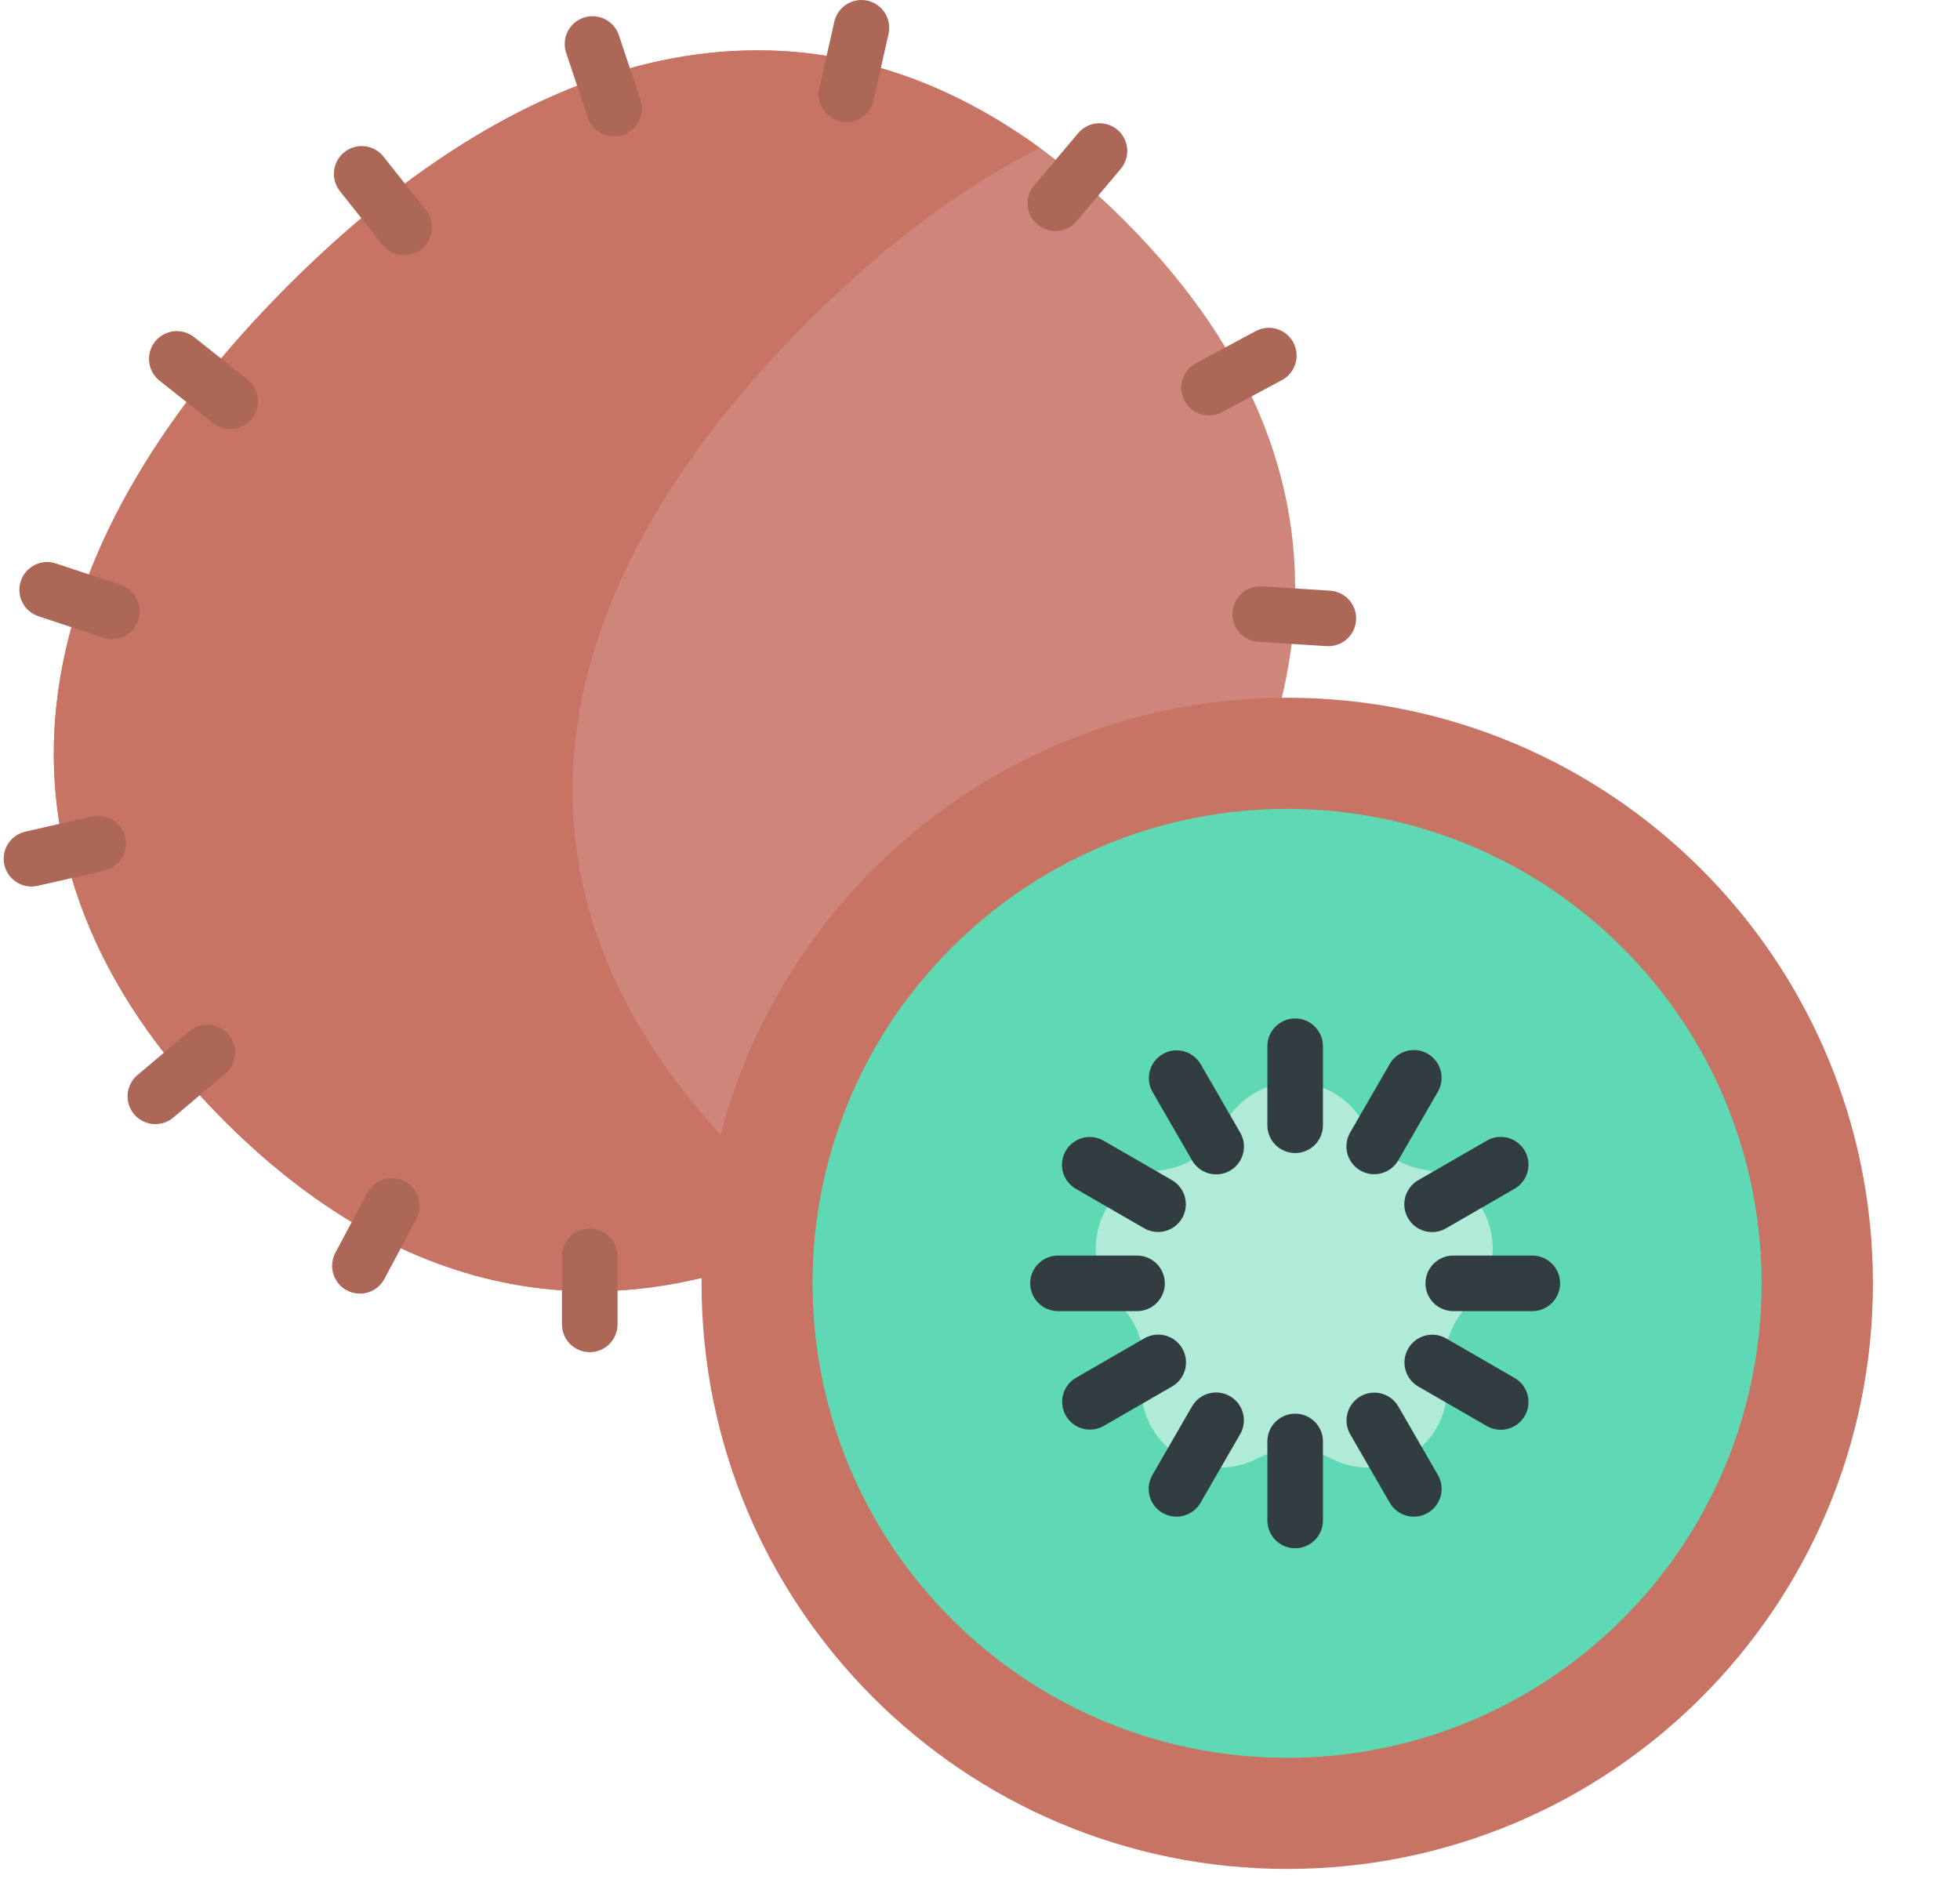 <svg width="529" height="512" viewBox="0 0 529 512" fill="none" xmlns="http://www.w3.org/2000/svg">
<path d="M303.537 59.594C296.435 52.447 288.783 45.87 280.649 39.923C214.61 -8.047 142.263 12.589 77.9 76.949C6 148.835 -11.357 230.676 60.538 302.562C112.158 354.176 168.911 359.782 223.426 332.233C244.838 321.413 265.905 305.479 286.18 285.207C358.075 213.321 375.433 131.48 303.537 59.594Z" fill="#CE857A"/>
<path d="M217.9 86.949C238.175 66.677 259.242 50.743 280.654 39.923C214.61 -8.047 142.263 12.589 77.9 76.949C6 148.835 -11.357 230.676 60.538 302.562C112.158 354.176 168.911 359.782 223.426 332.233C215.293 326.286 207.64 319.709 200.538 312.562C128.643 240.676 146 158.835 217.9 86.949Z" fill="#C77464"/>
<path d="M326.333 112.132C324.661 112.134 323.036 111.577 321.716 110.55C320.397 109.522 319.458 108.083 319.051 106.461C318.643 104.839 318.789 103.128 319.465 101.598C320.142 100.069 321.31 98.809 322.784 98.02L339.011 89.325C340.761 88.42 342.797 88.24 344.678 88.824C346.56 89.408 348.136 90.708 349.067 92.445C349.997 94.181 350.207 96.214 349.651 98.104C349.095 99.994 347.818 101.589 346.095 102.545L329.868 111.24C328.782 111.825 327.567 112.132 326.333 112.132Z" fill="#AC6757"/>
<path d="M62.134 115.818C60.444 115.82 58.803 115.247 57.48 114.195L43.054 102.757C41.495 101.521 40.491 99.717 40.262 97.741C40.033 95.765 40.599 93.779 41.835 92.219C43.07 90.66 44.875 89.656 46.851 89.427C48.827 89.199 50.813 89.764 52.372 91L66.8 102.441C68.02 103.408 68.909 104.732 69.343 106.227C69.778 107.723 69.735 109.317 69.223 110.787C68.71 112.258 67.752 113.532 66.482 114.434C65.213 115.335 63.694 115.819 62.136 115.818H62.134Z" fill="#AC6757"/>
<path d="M284.836 62.383C283.407 62.382 282.009 61.973 280.804 61.204C279.6 60.435 278.641 59.339 278.039 58.043C277.437 56.747 277.217 55.306 277.406 53.89C277.596 52.474 278.185 51.141 279.106 50.049L290.971 35.975C291.603 35.213 292.38 34.584 293.256 34.123C294.133 33.663 295.092 33.38 296.078 33.292C297.064 33.204 298.057 33.312 299.002 33.61C299.946 33.908 300.822 34.39 301.578 35.028C302.335 35.666 302.958 36.448 303.412 37.328C303.865 38.208 304.14 39.17 304.22 40.156C304.3 41.143 304.184 42.136 303.878 43.078C303.572 44.019 303.083 44.891 302.439 45.643L290.574 59.717C289.871 60.554 288.992 61.226 288.001 61.687C287.01 62.147 285.929 62.385 284.836 62.383Z" fill="#AC6757"/>
<path d="M109.075 68.851C107.945 68.853 106.83 68.599 105.812 68.108C104.794 67.617 103.9 66.902 103.198 66.017L91.747 51.6C90.51 50.043 89.942 48.057 90.168 46.081C90.394 44.105 91.396 42.3 92.953 41.062C94.51 39.825 96.496 39.256 98.472 39.483C100.448 39.709 102.254 40.711 103.491 42.268L114.942 56.68C115.82 57.784 116.368 59.113 116.524 60.515C116.68 61.916 116.438 63.334 115.826 64.604C115.213 65.874 114.255 66.946 113.061 67.696C111.867 68.447 110.485 68.845 109.075 68.846V68.851Z" fill="#AC6757"/>
<path d="M228.455 32.96C227.33 32.959 226.219 32.706 225.205 32.218C224.19 31.73 223.299 31.021 222.596 30.142C221.893 29.263 221.396 28.238 221.143 27.141C220.889 26.045 220.886 24.905 221.132 23.807L225.183 5.85C225.4 4.889 225.804 3.98 226.372 3.176C226.939 2.371 227.66 1.686 228.493 1.16C229.326 0.634 230.254 0.277 231.224 0.109C232.195 -0.058 233.189 -0.033 234.15 0.184C235.111 0.4 236.019 0.804 236.824 1.372C237.629 1.94 238.314 2.661 238.84 3.493C239.366 4.326 239.723 5.254 239.891 6.224C240.058 7.195 240.033 8.189 239.816 9.15L235.765 27.107C235.392 28.767 234.464 30.251 233.136 31.315C231.808 32.378 230.157 32.958 228.455 32.96Z" fill="#AC6757"/>
<path d="M165.747 36.841C164.174 36.841 162.641 36.346 161.364 35.426C160.088 34.506 159.133 33.208 158.635 31.716L152.8 14.257C152.488 13.323 152.363 12.336 152.431 11.354C152.5 10.371 152.762 9.411 153.202 8.53C154.09 6.75 155.649 5.395 157.536 4.764C159.422 4.134 161.482 4.278 163.263 5.166C165.043 6.054 166.397 7.613 167.028 9.5L172.861 26.959C173.237 28.087 173.34 29.288 173.16 30.463C172.981 31.638 172.526 32.754 171.831 33.718C171.137 34.683 170.223 35.469 169.165 36.011C168.107 36.553 166.936 36.837 165.747 36.838V36.841Z" fill="#AC6757"/>
<path d="M358.509 174.431C358.35 174.431 358.19 174.426 358.028 174.416L339.654 173.251C338.671 173.189 337.71 172.933 336.826 172.5C335.941 172.066 335.151 171.462 334.5 170.723C333.849 169.984 333.35 169.124 333.031 168.192C332.713 167.26 332.581 166.274 332.643 165.291C332.706 164.308 332.961 163.347 333.395 162.463C333.828 161.578 334.432 160.788 335.171 160.137C335.91 159.486 336.77 158.987 337.702 158.668C338.635 158.35 339.62 158.218 340.603 158.28L358.977 159.445C360.924 159.564 362.748 160.437 364.062 161.878C365.376 163.319 366.076 165.216 366.016 167.165C365.955 169.114 365.137 170.963 363.736 172.32C362.334 173.676 360.46 174.434 358.509 174.431Z" fill="#AC6757"/>
<path d="M41.932 303.441C40.395 303.442 38.895 302.97 37.635 302.09C36.375 301.209 35.416 299.963 34.887 298.52C34.358 297.077 34.286 295.506 34.68 294.02C35.074 292.534 35.914 291.205 37.088 290.213L51.148 278.33C52.67 277.066 54.629 276.454 56.6 276.628C58.571 276.801 60.393 277.747 61.67 279.258C62.947 280.769 63.575 282.723 63.417 284.696C63.26 286.668 62.33 288.498 60.829 289.787L46.769 301.67C45.418 302.815 43.703 303.442 41.932 303.441Z" fill="#AC6757"/>
<path d="M8.495 239.308C6.651 239.308 4.871 238.628 3.496 237.399C2.121 236.169 1.247 234.476 1.042 232.643C0.836 230.81 1.314 228.966 2.382 227.462C3.451 225.959 5.036 224.902 6.835 224.494L24.784 220.4C25.745 220.18 26.74 220.151 27.712 220.315C28.684 220.479 29.614 220.834 30.449 221.358C31.284 221.882 32.008 222.566 32.578 223.37C33.148 224.174 33.555 225.082 33.774 226.044C33.993 227.005 34.02 228 33.855 228.972C33.689 229.943 33.333 230.873 32.808 231.707C32.282 232.541 31.598 233.264 30.793 233.833C29.988 234.402 29.079 234.807 28.117 235.025L10.168 239.119C9.619 239.244 9.058 239.307 8.495 239.308Z" fill="#AC6757"/>
<path d="M30.2 172.525C29.397 172.524 28.599 172.395 27.837 172.141L10.364 166.341C8.476 165.714 6.914 164.362 6.022 162.583C5.13 160.805 4.981 158.744 5.608 156.856C6.235 154.968 7.587 153.405 9.366 152.514C11.145 151.622 13.205 151.473 15.093 152.1L32.566 157.9C34.258 158.46 35.696 159.605 36.621 161.129C37.546 162.652 37.897 164.456 37.613 166.216C37.329 167.975 36.427 169.576 35.07 170.732C33.712 171.887 31.988 172.521 30.205 172.52L30.2 172.525Z" fill="#AC6757"/>
<path d="M159.172 365C157.183 365 155.275 364.21 153.869 362.803C152.462 361.397 151.672 359.489 151.672 357.5V339.134C151.672 337.145 152.462 335.237 153.869 333.831C155.275 332.424 157.183 331.634 159.172 331.634C161.161 331.634 163.069 332.424 164.476 333.831C165.882 335.237 166.672 337.145 166.672 339.134V357.5C166.672 359.489 165.882 361.397 164.476 362.803C163.069 364.21 161.161 365 159.172 365Z" fill="#AC6757"/>
<path d="M97.123 349.2C95.828 349.199 94.556 348.862 93.429 348.223C92.303 347.585 91.361 346.665 90.696 345.554C90.031 344.443 89.664 343.179 89.632 341.884C89.6 340.59 89.904 339.309 90.514 338.167L99.182 321.927C100.134 320.201 101.727 318.919 103.617 318.358C105.507 317.798 107.542 318.004 109.281 318.932C111.02 319.86 112.324 321.436 112.91 323.318C113.497 325.2 113.318 327.237 112.414 328.989L103.746 345.229C103.106 346.429 102.152 347.433 100.985 348.132C99.818 348.832 98.483 349.201 97.123 349.2Z" fill="#AC6757"/>
<path d="M347.423 504.5C434.727 504.5 505.5 433.727 505.5 346.423C505.5 259.119 434.727 188.346 347.423 188.346C260.12 188.346 189.346 259.119 189.346 346.423C189.346 433.727 260.12 504.5 347.423 504.5Z" fill="#C77464"/>
<path d="M437.941 436.987C487.959 386.97 487.959 305.876 437.942 255.858C387.925 205.841 306.831 205.842 256.813 255.859C206.795 305.877 206.795 386.971 256.812 436.988C306.829 487.005 387.924 487.005 437.941 436.987Z" fill="#5FD9B3"/>
<path d="M384.574 315.787C381.145 315.289 377.888 313.964 375.084 311.927C372.28 309.89 370.014 307.202 368.48 304.094C366.715 300.518 363.984 297.506 360.597 295.401C357.21 293.295 353.301 292.179 349.313 292.179C345.324 292.179 341.415 293.295 338.028 295.401C334.641 297.506 331.91 300.518 330.145 304.094C328.611 307.202 326.345 309.89 323.541 311.927C320.738 313.964 317.481 315.289 314.051 315.787C310.104 316.36 306.396 318.027 303.347 320.597C300.298 323.168 298.029 326.541 296.796 330.334C295.564 334.127 295.417 338.189 296.373 342.062C297.329 345.934 299.349 349.461 302.205 352.245C304.687 354.664 306.543 357.65 307.614 360.946C308.685 364.242 308.938 367.748 308.352 371.164C307.677 375.095 308.116 379.137 309.618 382.832C311.121 386.527 313.627 389.728 316.854 392.073C320.081 394.417 323.899 395.812 327.878 396.1C331.856 396.388 335.836 395.556 339.366 393.7C342.434 392.087 345.847 391.245 349.313 391.245C352.778 391.245 356.192 392.087 359.259 393.7C362.789 395.556 366.769 396.387 370.747 396.1C374.725 395.812 378.543 394.417 381.77 392.073C384.996 389.729 387.503 386.528 389.006 382.834C390.508 379.139 390.947 375.098 390.273 371.167C389.687 367.751 389.941 364.245 391.012 360.949C392.083 357.653 393.939 354.667 396.42 352.248C399.276 349.464 401.296 345.937 402.252 342.065C403.208 338.192 403.062 334.13 401.829 330.337C400.597 326.544 398.327 323.171 395.278 320.6C392.229 318.03 388.521 316.363 384.574 315.79V315.787Z" fill="#B0EBD8"/>
<path d="M314.386 346.422C314.386 344.433 313.596 342.525 312.189 341.119C310.783 339.712 308.875 338.922 306.886 338.922H285.55C283.561 338.922 281.653 339.712 280.247 341.119C278.84 342.525 278.05 344.433 278.05 346.422C278.05 348.411 278.84 350.319 280.247 351.725C281.653 353.132 283.561 353.922 285.55 353.922H306.886C308.875 353.922 310.783 353.132 312.189 351.725C313.596 350.319 314.386 348.411 314.386 346.422Z" fill="#313D40"/>
<path d="M287.627 310.666C286.633 312.389 286.363 314.436 286.878 316.357C287.393 318.278 288.65 319.916 290.372 320.911L308.851 331.58C310.573 332.559 312.612 332.817 314.523 332.298C316.434 331.779 318.063 330.525 319.053 328.81C320.043 327.095 320.315 325.058 319.809 323.143C319.303 321.228 318.06 319.592 316.351 318.59L297.872 307.921C296.15 306.926 294.102 306.657 292.181 307.172C290.26 307.687 288.622 308.943 287.627 310.666Z" fill="#313D40"/>
<path d="M324.047 287.236C323.046 285.527 321.409 284.284 319.494 283.778C317.579 283.272 315.542 283.544 313.827 284.534C312.112 285.524 310.858 287.153 310.339 289.064C309.82 290.975 310.078 293.014 311.057 294.736L321.726 313.215C322.215 314.075 322.869 314.829 323.651 315.435C324.433 316.042 325.326 316.487 326.281 316.746C327.236 317.005 328.232 317.073 329.213 316.946C330.194 316.818 331.14 316.498 331.996 316.003C332.853 315.509 333.603 314.85 334.204 314.064C334.805 313.278 335.244 312.381 335.497 311.425C335.75 310.469 335.811 309.472 335.677 308.492C335.543 307.512 335.216 306.568 334.716 305.715L324.047 287.236Z" fill="#313D40"/>
<path d="M349.559 274.914C347.57 274.914 345.662 275.704 344.256 277.111C342.849 278.517 342.059 280.425 342.059 282.414V303.75C342.059 305.739 342.849 307.647 344.256 309.053C345.662 310.46 347.57 311.25 349.559 311.25C351.548 311.25 353.456 310.46 354.863 309.053C356.269 307.647 357.059 305.739 357.059 303.75V282.414C357.059 280.425 356.269 278.517 354.863 277.111C353.456 275.704 351.548 274.914 349.559 274.914Z" fill="#313D40"/>
<path d="M367.146 315.96C368.869 316.955 370.916 317.224 372.837 316.709C374.758 316.194 376.397 314.938 377.391 313.215L388.059 294.736C388.559 293.883 388.886 292.939 389.02 291.959C389.154 290.979 389.093 289.982 388.84 289.026C388.587 288.07 388.148 287.173 387.547 286.387C386.946 285.601 386.196 284.942 385.339 284.448C384.483 283.953 383.537 283.633 382.556 283.505C381.575 283.378 380.579 283.446 379.624 283.705C378.669 283.964 377.776 284.409 376.994 285.016C376.212 285.622 375.558 286.376 375.069 287.236L364.4 305.715C363.908 306.568 363.588 307.51 363.46 308.486C363.331 309.463 363.396 310.455 363.651 311.406C363.906 312.358 364.346 313.249 364.946 314.031C365.545 314.812 366.293 315.468 367.146 315.96Z" fill="#313D40"/>
<path d="M380.021 328.835C381.016 330.558 382.654 331.814 384.575 332.329C386.496 332.844 388.544 332.574 390.266 331.58L408.745 320.911C409.605 320.422 410.36 319.768 410.966 318.986C411.572 318.205 412.017 317.311 412.276 316.356C412.535 315.402 412.603 314.405 412.476 313.424C412.348 312.444 412.028 311.498 411.533 310.641C411.039 309.784 410.38 309.034 409.594 308.433C408.808 307.833 407.912 307.393 406.955 307.14C405.999 306.887 405.002 306.826 404.022 306.96C403.042 307.094 402.098 307.421 401.245 307.921L382.766 318.59C381.044 319.585 379.787 321.223 379.272 323.144C378.757 325.065 379.027 327.112 380.021 328.835Z" fill="#313D40"/>
<path d="M331.971 376.886C330.249 375.891 328.202 375.622 326.28 376.137C324.359 376.652 322.721 377.908 321.726 379.631L311.057 398.11C310.557 398.963 310.23 399.907 310.096 400.887C309.962 401.867 310.024 402.864 310.276 403.82C310.529 404.776 310.969 405.673 311.57 406.459C312.17 407.245 312.921 407.904 313.777 408.398C314.634 408.893 315.58 409.213 316.561 409.341C317.542 409.468 318.538 409.4 319.492 409.141C320.447 408.882 321.341 408.437 322.123 407.831C322.904 407.225 323.558 406.47 324.047 405.61L334.716 387.131C335.711 385.408 335.98 383.361 335.465 381.44C334.951 379.519 333.694 377.881 331.971 376.886Z" fill="#313D40"/>
<path d="M319.1 364.01C318.106 362.287 316.467 361.031 314.546 360.516C312.625 360.001 310.578 360.27 308.855 361.265L290.376 371.934C288.668 372.936 287.425 374.572 286.918 376.487C286.412 378.402 286.684 380.439 287.674 382.154C288.664 383.869 290.293 385.123 292.204 385.642C294.115 386.161 296.154 385.903 297.876 384.924L316.355 374.255C318.078 373.26 319.335 371.622 319.849 369.701C320.364 367.78 320.095 365.733 319.1 364.01Z" fill="#313D40"/>
<path d="M377.392 379.631C376.391 377.922 374.754 376.679 372.839 376.173C370.924 375.667 368.887 375.939 367.172 376.929C365.457 377.919 364.203 379.548 363.684 381.459C363.165 383.37 363.423 385.409 364.402 387.131L375.07 405.61C375.559 406.47 376.213 407.224 376.995 407.831C377.777 408.437 378.671 408.882 379.625 409.141C380.58 409.4 381.576 409.468 382.557 409.341C383.538 409.213 384.484 408.893 385.34 408.398C386.197 407.904 386.947 407.245 387.548 406.459C388.149 405.673 388.588 404.776 388.841 403.82C389.094 402.864 389.155 401.867 389.021 400.887C388.887 399.907 388.56 398.963 388.06 398.11L377.392 379.631Z" fill="#313D40"/>
<path d="M349.559 381.6C347.57 381.6 345.662 382.39 344.256 383.797C342.849 385.203 342.059 387.111 342.059 389.1V410.436C342.059 412.425 342.849 414.333 344.256 415.739C345.662 417.146 347.57 417.936 349.559 417.936C351.548 417.936 353.456 417.146 354.863 415.739C356.269 414.333 357.059 412.425 357.059 410.436V389.1C357.059 387.111 356.269 385.203 354.863 383.797C353.456 382.39 351.548 381.6 349.559 381.6Z" fill="#313D40"/>
<path d="M413.567 338.922H392.23C390.241 338.922 388.333 339.712 386.927 341.119C385.52 342.525 384.73 344.433 384.73 346.422C384.73 348.411 385.52 350.319 386.927 351.725C388.333 353.132 390.241 353.922 392.23 353.922H413.567C415.556 353.922 417.464 353.132 418.871 351.725C420.277 350.319 421.067 348.411 421.067 346.422C421.067 344.433 420.277 342.525 418.871 341.119C417.464 339.712 415.556 338.922 413.567 338.922Z" fill="#313D40"/>
<path d="M408.745 371.934L390.266 361.265C388.545 360.286 386.506 360.028 384.594 360.547C382.683 361.066 381.054 362.32 380.064 364.035C379.074 365.75 378.802 367.787 379.308 369.702C379.815 371.617 381.058 373.253 382.766 374.255L401.245 384.924C402.099 385.424 403.042 385.751 404.022 385.885C405.002 386.019 405.999 385.958 406.955 385.705C407.912 385.452 408.808 385.012 409.594 384.412C410.38 383.811 411.039 383.061 411.533 382.204C412.028 381.347 412.348 380.401 412.476 379.421C412.603 378.44 412.535 377.443 412.276 376.489C412.017 375.534 411.572 374.64 410.966 373.859C410.36 373.077 409.605 372.423 408.745 371.934Z" fill="#313D40"/>
</svg>
